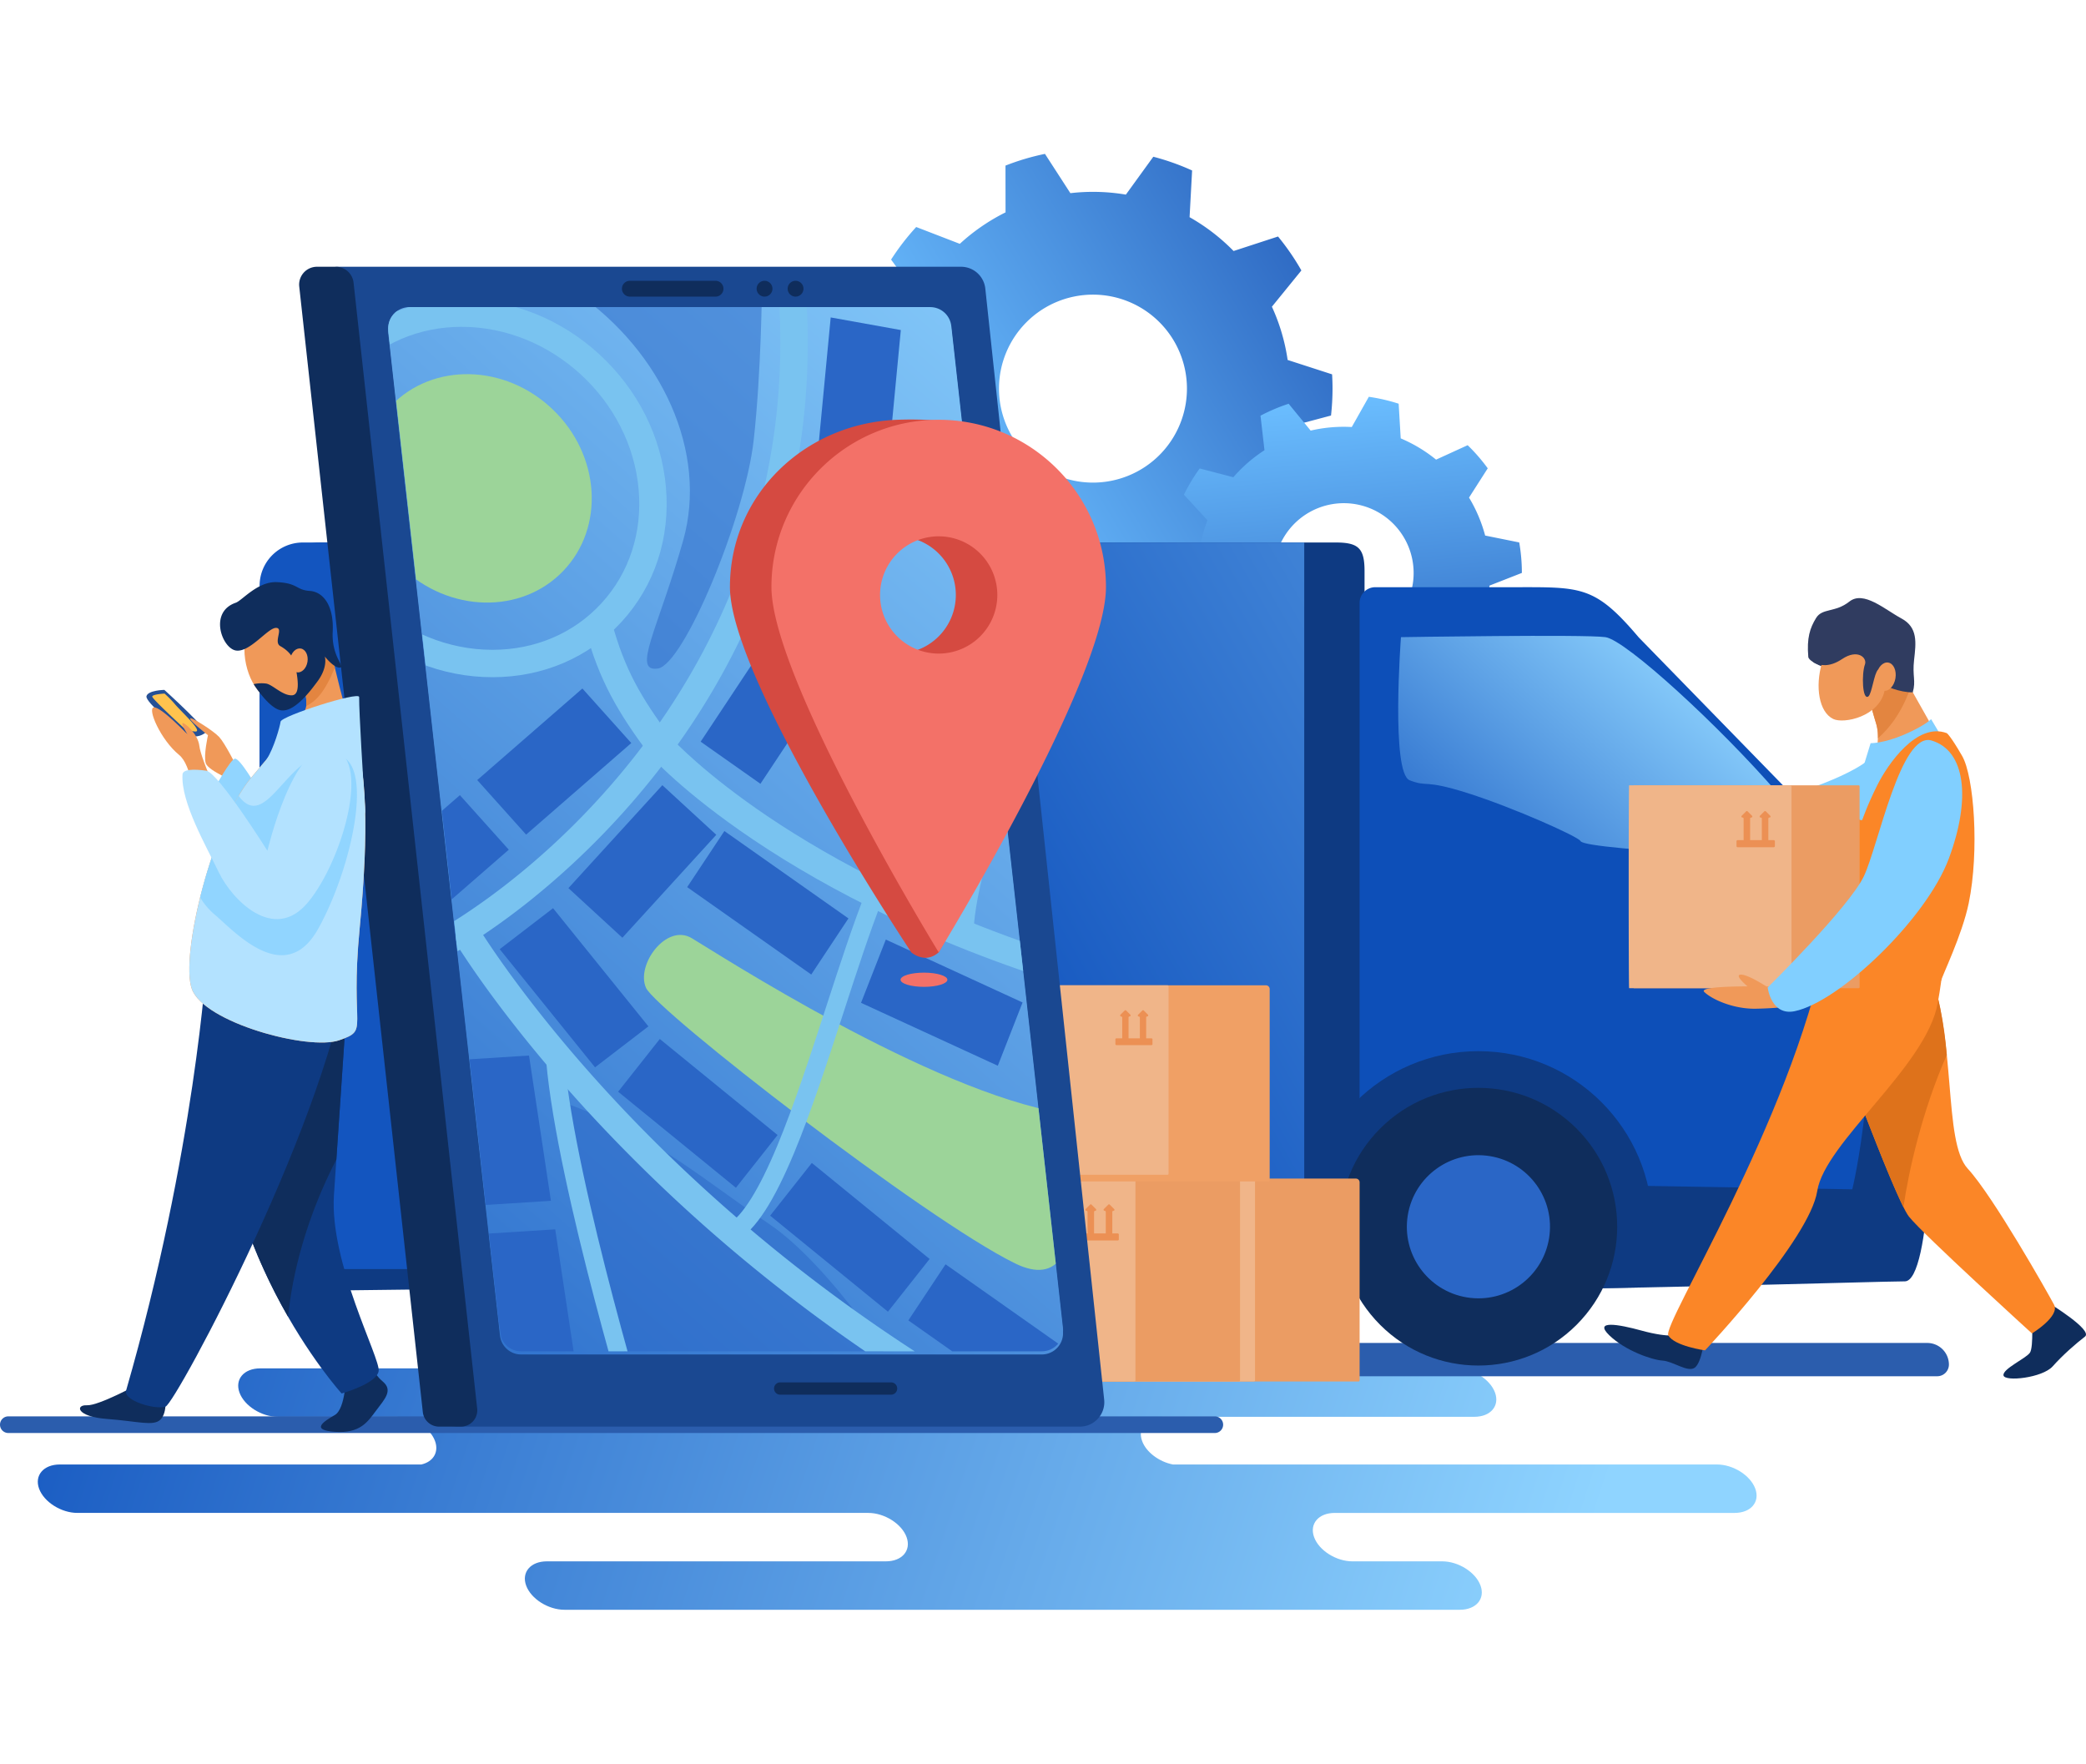 <svg id="Слой_1" data-name="Слой 1" width="647px" height="547px" xmlns="http://www.w3.org/2000/svg" xmlns:xlink="http://www.w3.org/1999/xlink" viewBox="0 0 2286.24 1595.57"><defs><style>.cls-1{fill:none;}.cls-2{fill:url(#Безымянный_градиент_94);}.cls-3{fill:url(#Безымянный_градиент_94-2);}.cls-4{fill:#65ace4;}.cls-5{fill:url(#Безымянный_градиент_12);}.cls-6{fill:#2b5dad;}.cls-7{fill:#0e3a82;}.cls-8{fill:url(#Безымянный_градиент_12-2);}.cls-9{fill:#0d4fb8;}.cls-10{fill:#ffc34e;}.cls-11{fill:url(#Безымянный_градиент_12-3);}.cls-12{fill:#0f2d5c;}.cls-13,.cls-23{fill:#2a66c6;}.cls-14{fill:#eb9c63;}.cls-15{fill:#f0b589;}.cls-16,.cls-23{opacity:0.5;}.cls-17{fill:#e86c1f;}.cls-18{fill:#f0a065;}.cls-19{fill:#1a4891;}.cls-20{fill:url(#Безымянный_градиент_12-4);}.cls-21{clip-path:url(#clip-path);}.cls-22{fill:url(#Безымянный_градиент_12-5);}.cls-24{fill:#79c3f0;}.cls-25{fill:#9cd499;}.cls-26{fill:#f37168;}.cls-27{fill:#d54a41;}.cls-28{fill:#255096;}.cls-29{fill:#f09959;}.cls-30{fill:#91d5ff;}.cls-31{fill:#b3e2ff;}.cls-32{fill:#e38540;}.cls-33{fill:#303c60;}.cls-34{fill:#fb8627;}.cls-35{fill:#de721b;}.cls-36{fill:#81cfff;}</style><linearGradient id="Безымянный_градиент_94" x1="1366.94" y1="503.06" x2="1989.06" y2="129.19" gradientUnits="userSpaceOnUse"><stop offset="0" stop-color="#6bbeff"/><stop offset="1" stop-color="#0c3aa1"/></linearGradient><linearGradient id="Безымянный_градиент_94-2" x1="1941.93" y1="226.75" x2="1913.89" y2="759.54" gradientTransform="translate(-168.15 477.66) rotate(-8.49)" xlink:href="#Безымянный_градиент_94"/><linearGradient id="Безымянный_градиент_12" x1="2019.14" y1="1837.32" x2="343.14" y2="1285.32" gradientUnits="userSpaceOnUse"><stop offset="0" stop-color="#8fd4ff"/><stop offset="1" stop-color="#1355bf"/></linearGradient><linearGradient id="Безымянный_градиент_12-2" x1="2335.4" y1="-16.41" x2="979.41" y2="763.58" xlink:href="#Безымянный_градиент_12"/><linearGradient id="Безымянный_градиент_12-3" x1="2197.48" y1="698.53" x2="1893.48" y2="1034.53" xlink:href="#Безымянный_градиент_12"/><linearGradient id="Безымянный_градиент_12-4" x1="1666.93" y1="278.3" x2="432.29" y2="1680.38" xlink:href="#Безымянный_градиент_12"/><clipPath id="clip-path" transform="translate(-331.5 -148.16)"><path class="cls-1" d="M1473.34,1460.47H902.58a23.23,23.23,0,0,1-23.1-20.76L757.11,341.77a23.23,23.23,0,0,1,23.1-25.71H1351a23.23,23.23,0,0,1,23.11,20.77l122.37,1097.93A23.24,23.24,0,0,1,1473.34,1460.47Z"/></clipPath><linearGradient id="Безымянный_градиент_12-5" x1="1666.93" y1="274.86" x2="432.29" y2="1676.94" xlink:href="#Безымянный_градиент_12"/></defs><title>4402</title><path class="cls-2" d="M1790.28,434.91a265.65,265.65,0,0,0,1.66-29.47c0-5.26-.18-10.48-.48-15.67L1742.75,374a214.2,214.2,0,0,0-17.25-58.36l32.3-39.74a262.55,262.55,0,0,0-25.59-37.19l-48.71,15.89a216.93,216.93,0,0,0-48.23-37.07l2.77-51.18a260.59,260.59,0,0,0-42.52-15.07l-30.08,41.51a216.09,216.09,0,0,0-60.82-1.59l-27.85-43.05A260.22,260.22,0,0,0,1433.5,161l.07,51.25a216.43,216.43,0,0,0-50.12,34.48l-47.8-18.44A263.92,263.92,0,0,0,1308.13,264l30.16,41.4A214.3,214.3,0,0,0,1318,362.79L1268.49,376a265.69,265.69,0,0,0-1.66,29.48c0,5.25.18,10.47.48,15.66L1316,436.86a214.2,214.2,0,0,0,17.25,58.36L1301,535a262.49,262.49,0,0,0,25.58,37.19l48.72-15.89a216.7,216.7,0,0,0,48.23,37.07l-2.78,51.18a260.7,260.7,0,0,0,42.53,15.07l30.08-41.51a216.09,216.09,0,0,0,60.82,1.59L1582,662.71a259.83,259.83,0,0,0,43.26-12.79l-.06-51.25a216.43,216.43,0,0,0,50.12-34.48l47.79,18.44a263.19,263.19,0,0,0,27.53-35.79l-30.16-41.4a214.3,214.3,0,0,0,20.33-57.36Zm-260.9,73.5a103,103,0,1,1,103-103A103,103,0,0,1,1529.38,508.41Z" transform="translate(-331.5 -148.16)"/><path class="cls-3" d="M1744.2,793.09a195.38,195.38,0,0,0,21.22,5.58c3.83.78,7.65,1.42,11.47,2l18.69-33.13a159.37,159.37,0,0,0,45.06-3.92L1864.79,793a196,196,0,0,0,30.88-13.12l-4.36-37.83a160.66,160.66,0,0,0,34.14-29.63l36.86,9.61a194.06,194.06,0,0,0,17.27-28.74l-25.77-28a160.82,160.82,0,0,0,10.17-44l35.48-13.9a193.85,193.85,0,0,0-2.9-33.41l-37.34-7.54a160.72,160.72,0,0,0-17.68-41.61l20.51-32.07a195.3,195.3,0,0,0-22-25.35l-34.62,15.83a159.16,159.16,0,0,0-38.76-23.3l-2.25-38a198.92,198.92,0,0,0-21.22-5.57q-5.74-1.17-11.48-2l-18.69,33.13a159.37,159.37,0,0,0-45.06,3.91L1743.84,422A195,195,0,0,0,1713,435.08l4.36,37.83a161.14,161.14,0,0,0-34.14,29.62l-36.86-9.6a193,193,0,0,0-17.27,28.74l25.77,28.05a160.75,160.75,0,0,0-7.54,25.81,162.54,162.54,0,0,0-2.63,18.24l-35.48,13.9a193.65,193.65,0,0,0,2.9,33.4l37.34,7.55a160.72,160.72,0,0,0,17.68,41.61l-20.51,32.07a195.31,195.31,0,0,0,22,25.34l34.62-15.83a158.88,158.88,0,0,0,38.76,23.31Zm-14.87-200.87a76.52,76.52,0,1,1,59.73,90.25A76.52,76.52,0,0,1,1729.33,592.22Z" transform="translate(-331.5 -148.16)"/><path class="cls-4" d="M2501,1343.78a4.23,4.23,0,0,1-3-1.21c-.26-.25-27-26.09-75.55-54.29a558,558,0,0,0-210.91-70.75,4.24,4.24,0,1,1,1-8.42,566.41,566.41,0,0,1,214.41,72c49.34,28.71,75.84,54.32,76.95,55.4a4.24,4.24,0,0,1-3,7.28Z" transform="translate(-331.5 -148.16)"/><path class="cls-4" d="M2242.81,939.75c-13.79,0-26-.48-36.55-1.21-50.51-3.48-75.56-13-76.6-13.43a4.24,4.24,0,1,1,3.07-7.91c.24.09,25.25,9.56,74.68,12.91,45.65,3.1,122.05,1.45,226.76-24a4.24,4.24,0,1,1,2,8.24C2354.29,934.26,2289.44,939.75,2242.81,939.75Z" transform="translate(-331.5 -148.16)"/><path class="cls-5" d="M2213.28,1584.5H1617c-15-2.93-29.26-13.37-33.75-25.71-5.33-14.6,4.87-26.54,22.66-26.54h341.46c17.79,0,28-11.94,22.67-26.54s-24.22-26.54-42-26.54H616.64c-17.78,0-28,11.95-22.66,26.54s24.22,26.54,42,26.54h130.3c17.78,0,36.68,11.94,42,26.54,4.5,12.34-2.1,22.78-15,25.71H397c-17.78,0-28,12-22.66,26.54s24.22,26.54,42,26.54h866.77c17.78,0,36.69,11.94,42,26.54s-4.88,26.53-22.67,26.53H930.81c-17.78,0-28,11.95-22.66,26.54s24.22,26.54,42,26.54h981.32c17.79,0,28-11.94,22.67-26.54s-24.23-26.54-42-26.54h-98.41c-17.78,0-36.69-11.94-42-26.53s4.88-26.54,22.67-26.54h438.23c17.79,0,28-11.94,22.67-26.54S2231.06,1584.5,2213.28,1584.5Z" transform="translate(-331.5 -148.16)"/><path class="cls-6" d="M2454.7,1487.8h-1595a12.85,12.85,0,0,1-12.81-12.8v-10.88a12.85,12.85,0,0,1,12.81-12.8H2443.82A23.74,23.74,0,0,1,2467.5,1475,12.84,12.84,0,0,1,2454.7,1487.8Z" transform="translate(-331.5 -148.16)"/><path class="cls-6" d="M1662.93,1550H340.63a9.12,9.12,0,1,1,0-18.24h1322.3a9.12,9.12,0,0,1,0,18.24Z" transform="translate(-331.5 -148.16)"/><path class="cls-7" d="M1827,1380.09l-1128.3,13.7a82.7,82.7,0,0,1-82.7-82.7V641.18a67.13,67.13,0,0,1,67.12-67.13H1795.58c24.94,0,31.45,6.52,31.45,31.45Z" transform="translate(-331.5 -148.16)"/><path class="cls-8" d="M331.91,425.89H1429.44a0,0,0,0,1,0,0v796.26a0,0,0,0,1,0,0H367.86a83.34,83.34,0,0,1-83.34-83.34V473.28A47.39,47.39,0,0,1,331.91,425.89Z"/><path class="cls-9" d="M1821.61,640.22a17.17,17.17,0,0,1,17.17-17.17h150.57c75.19,0,89.6-2.37,138.19,55l243.91,250.15A255.72,255.72,0,0,1,2432,1093.49V1211.7a89.7,89.7,0,0,1-89.9,89.7l-520.52-1.14Z" transform="translate(-331.5 -148.16)"/><path class="cls-7" d="M1840.73,1393.79c247.11,0,549.66-10,578.48-10s33.71-200.11,18.56-228.92c-24-45.63-55.38-21.48-61.78,37.56-6.38,58.75-14.41,90.5-14.41,90.5l-193.7-3.2-369.79-6.4Z" transform="translate(-331.5 -148.16)"/><path class="cls-10" d="M2432,1062.54c-8.89-70.77-60.49-103.07-123.64-102.87-32.39.11,45.9,62.05,76.33,125.23C2410.92,1139.33,2438.41,1113.3,2432,1062.54Z" transform="translate(-331.5 -148.16)"/><path class="cls-11" d="M1866.93,677.79s201.7-3.21,224.11,0,124.87,97.22,188.9,171.07l64,73.85s-275.34-10.81-280.14-21.38c-2.18-4.81-73.64-36.68-123.27-52.47s-43.22-6.19-64-14.19S1866.93,677.79,1866.93,677.79Z" transform="translate(-331.5 -148.16)"/><path class="cls-7" d="M2127.34,1390.56c9.81-19,15.25-41.64,15.25-68.22,0-105.39-85.43-190.82-190.82-190.82S1761,1217,1761,1322.34c0,28.1,6.07,51.8,17,71.45h62.8C1934.27,1393.79,2035.76,1392.35,2127.34,1390.56Z" transform="translate(-331.5 -148.16)"/><circle class="cls-12" cx="1951.77" cy="1323.89" r="152.17" transform="translate(-695.98 1619.71) rotate(-45)"/><circle class="cls-13" cx="1951.77" cy="1323.89" r="78.44" transform="translate(0.83 2890.24) rotate(-80.78)"/><path class="cls-14" d="M1092.55,1123H1486a4.12,4.12,0,0,1,4.12,4.12v217.11a1.14,1.14,0,0,1-1.14,1.14H1092.55a1.14,1.14,0,0,1-1.14-1.14V1124.13A1.14,1.14,0,0,1,1092.55,1123Z"/><rect class="cls-15" x="976.79" y="1122.99" width="398.69" height="222.36" rx="1.14"/><g class="cls-16"><rect class="cls-17" x="1315.22" y="1183.07" width="42.05" height="7.75" rx="1.14"/><path class="cls-17" d="M1657.25,1299.69l-4.85,4.85a1.14,1.14,0,0,0,.81,1.94h.13a1.14,1.14,0,0,1,1.14,1.14V1334a1.13,1.13,0,0,0,1.13,1.14h4.89a1.14,1.14,0,0,0,1.13-1.14v-26.35a1.14,1.14,0,0,1,1.14-1.14h.13a1.14,1.14,0,0,0,.81-1.94l-4.85-4.85A1.15,1.15,0,0,0,1657.25,1299.69Z" transform="translate(-331.5 -148.16)"/><path class="cls-17" d="M1677.23,1299.69l-4.85,4.85a1.14,1.14,0,0,0,.81,1.94h.13a1.14,1.14,0,0,1,1.14,1.14V1334a1.13,1.13,0,0,0,1.13,1.14h4.89a1.14,1.14,0,0,0,1.13-1.14v-26.35a1.14,1.14,0,0,1,1.14-1.14h.13a1.14,1.14,0,0,0,.81-1.94l-4.85-4.85A1.15,1.15,0,0,0,1677.23,1299.69Z" transform="translate(-331.5 -148.16)"/></g><rect class="cls-14" x="960.37" y="1122.99" width="398.69" height="222.36" rx="1.14"/><rect class="cls-15" x="845.75" y="1122.99" width="398.69" height="222.36" rx="1.14"/><g class="cls-16"><rect class="cls-17" x="1184.17" y="1183.07" width="42.05" height="7.75" rx="1.14"/><path class="cls-17" d="M1526.21,1299.69l-4.85,4.85a1.14,1.14,0,0,0,.8,1.94h.14a1.14,1.14,0,0,1,1.13,1.14V1334a1.14,1.14,0,0,0,1.14,1.14h4.88a1.14,1.14,0,0,0,1.14-1.14v-26.35a1.14,1.14,0,0,1,1.14-1.14h.13a1.14,1.14,0,0,0,.8-1.94l-4.85-4.85A1.13,1.13,0,0,0,1526.21,1299.69Z" transform="translate(-331.5 -148.16)"/><path class="cls-17" d="M1546.19,1299.69l-4.85,4.85a1.14,1.14,0,0,0,.8,1.94h.14a1.14,1.14,0,0,1,1.13,1.14V1334a1.14,1.14,0,0,0,1.14,1.14h4.88a1.14,1.14,0,0,0,1.14-1.14v-26.35a1.14,1.14,0,0,1,1.14-1.14h.13a1.14,1.14,0,0,0,.8-1.94l-4.85-4.85A1.13,1.13,0,0,0,1546.19,1299.69Z" transform="translate(-331.5 -148.16)"/></g><path class="cls-18" d="M1007.2,911.18h380.24a4.12,4.12,0,0,1,4.12,4.12V1125a1.14,1.14,0,0,1-1.14,1.14H1007.2a1.14,1.14,0,0,1-1.14-1.14V912.32A1.14,1.14,0,0,1,1007.2,911.18Z"/><rect class="cls-15" x="895.23" y="911.18" width="385.5" height="207.65" rx="1.12"/><g class="cls-16"><rect class="cls-17" x="1222.46" y="969.27" width="40.66" height="7.5" rx="1.14"/><path class="cls-17" d="M1564.12,1087l-4.6,4.6a1.14,1.14,0,0,0,.8,1.94,1.14,1.14,0,0,1,1.14,1.13V1120a1.14,1.14,0,0,0,1.14,1.14h4.64a1.14,1.14,0,0,0,1.14-1.14v-25.41a1.14,1.14,0,0,1,1.14-1.13,1.14,1.14,0,0,0,.8-1.94l-4.6-4.6A1.13,1.13,0,0,0,1564.12,1087Z" transform="translate(-331.5 -148.16)"/><path class="cls-17" d="M1583.44,1087l-4.6,4.6a1.14,1.14,0,0,0,.8,1.94,1.14,1.14,0,0,1,1.14,1.13V1120a1.14,1.14,0,0,0,1.14,1.14h4.64a1.14,1.14,0,0,0,1.14-1.14v-25.41a1.14,1.14,0,0,1,1.13-1.13,1.14,1.14,0,0,0,.81-1.94l-4.6-4.6A1.13,1.13,0,0,0,1583.44,1087Z" transform="translate(-331.5 -148.16)"/></g><path class="cls-19" d="M1515,1543H832.83a26.76,26.76,0,0,1-26.61-23.92L676,301.46a26.75,26.75,0,0,1,26.61-29.61h682.17a26.77,26.77,0,0,1,26.61,23.91l130.27,1217.61A26.76,26.76,0,0,1,1515,1543Z" transform="translate(-331.5 -148.16)"/><path class="cls-20" d="M1473.34,1463.91H902.58a23.23,23.23,0,0,1-23.1-20.77L757.11,345.21a23.23,23.23,0,0,1,23.1-25.71H1351a23.23,23.23,0,0,1,23.11,20.76L1496.45,1438.2A23.24,23.24,0,0,1,1473.34,1463.91Z" transform="translate(-331.5 -148.16)"/><path class="cls-12" d="M836.72,1543H812.66a17.86,17.86,0,0,1-17.75-15.92L659.47,293.54a19.56,19.56,0,0,1,19.45-21.69h20.64A19.55,19.55,0,0,1,719,289.27l135.48,1233.9A17.86,17.86,0,0,1,836.72,1543Z" transform="translate(-331.5 -148.16)"/><path class="cls-12" d="M1308.08,1508H1186.59a6.75,6.75,0,0,1,0-13.5h121.49a6.75,6.75,0,0,1,0,13.5Z" transform="translate(-331.5 -148.16)"/><path class="cls-12" d="M1169.44,304.58a8.67,8.67,0,1,1,8.67-8.67A8.69,8.69,0,0,1,1169.44,304.58Z" transform="translate(-331.5 -148.16)"/><path class="cls-12" d="M1203.44,304.58a8.67,8.67,0,1,1,8.67-8.67A8.69,8.69,0,0,1,1203.44,304.58Z" transform="translate(-331.5 -148.16)"/><path class="cls-12" d="M1115.44,304.58h-93.33a8.67,8.67,0,1,1,0-17.33h93.33a8.67,8.67,0,1,1,0,17.33Z" transform="translate(-331.5 -148.16)"/><g class="cls-21"><path class="cls-22" d="M1473.34,1460.47H902.58a23.23,23.23,0,0,1-23.1-20.76L757.11,341.77a23.23,23.23,0,0,1,23.1-25.71H1351a23.23,23.23,0,0,1,23.11,20.77l122.37,1097.93A23.24,23.24,0,0,1,1473.34,1460.47Z" transform="translate(-331.5 -148.16)"/><path class="cls-23" d="M953,1189.07c99.6,36.62,153.89,87.06,220.58,131.26s152,170.86,155.05,194.86-275.56,66-328.44-85S937.57,1183.39,953,1189.07Z" transform="translate(-331.5 -148.16)"/><path class="cls-24" d="M781.09,1049l-11.77-27.6c54.06-23.06,171.81-97.27,270.18-229.16,78.09-104.69,166.39-278.43,143.61-511.55l29.86-2.91c10.18,104.15,0,205.65-30.27,301.68C1157,661,1116.91,738.61,1063.55,810.15a865.39,865.39,0,0,1-152,157C866.72,1002.91,819.16,1032.73,781.09,1049Z" transform="translate(-331.5 -148.16)"/><path class="cls-24" d="M1434.86,1555.32a1786.16,1786.16,0,0,1-271-181.19,1763.25,1763.25,0,0,1-189-177.42c-98.53-107.41-145.35-186.06-147.3-189.36l25.84-15.25c.46.78,47.58,79.81,144.23,185,89.1,97,239.76,236.79,451.5,351.82Z" transform="translate(-331.5 -148.16)"/><path class="cls-24" d="M871.21,721.68c-55.05,0-108.62-21.37-150.83-60.19S652.29,571,647.48,516c-4.87-55.66,12.35-108,48.48-147.46,35.95-39.23,86.26-60.84,141.66-60.84,55,0,108.62,21.38,150.83,60.2s68.08,90.47,72.9,145.49c4.87,55.66-12.35,108-48.48,147.46C976.92,700.08,926.61,721.68,871.21,721.68Zm-33.59-384c-46.89,0-89.34,18.15-119.54,51.11-30.38,33.15-44.84,77.4-40.71,124.58,8.6,98.31,95.56,178.29,193.84,178.29,46.89,0,89.34-18.15,119.54-51.1,30.38-33.16,44.84-77.4,40.71-124.58C1022.86,417.69,935.9,337.7,837.62,337.7Z" transform="translate(-331.5 -148.16)"/><ellipse class="cls-25" cx="854.41" cy="514.69" rx="119.81" ry="130.76" transform="translate(-439.72 627.85) rotate(-46.25)"/><path class="cls-24" d="M1517.68,1064.54c-76.28-22.8-148.58-50.45-214.9-82.17-53.15-25.43-102.63-53.52-147-83.51-76.14-51.41-110.88-90.36-112.33-92l-.43-.49-.38-.52c-34.09-46.11-54.25-80-69.77-137.18l28.95-7.86c14.3,52.66,32.22,82.9,64.5,126.61,3.92,4.28,38.16,40.75,107.46,87.39,67.82,45.63,184,110.6,352.53,161Z" transform="translate(-331.5 -148.16)"/><polygon class="cls-13" points="918.03 562.74 833.43 690.34 767.9 644.19 852.5 516.59 918.03 562.74"/><polygon class="cls-13" points="785.05 746.24 682.11 859.05 622.98 804.68 725.92 691.87 785.05 746.24"/><polygon class="cls-13" points="691.88 645.69 576.62 746.03 523.04 686.25 638.3 585.92 691.88 645.69"/><polygon class="cls-13" points="557.62 762.57 442.36 862.9 388.78 803.13 504.04 702.79 557.62 762.57"/><polygon class="cls-13" points="652.16 1001.09 547.66 871.59 606.14 826.69 710.64 956.19 652.16 1001.09"/><polygon class="cls-13" points="806.56 1133.05 677.46 1027.8 723.13 970.02 852.23 1075.27 806.56 1133.05"/><polygon class="cls-13" points="889.12 899.37 753.14 803.6 793.91 742.11 929.89 837.87 889.12 899.37"/><polygon class="cls-13" points="1093.58 999.34 943.68 930.39 970.84 861.06 1120.74 930 1093.58 999.34"/><polygon class="cls-13" points="527.5 1152.21 503.5 993 579.8 988.14 603.81 1147.36 527.5 1152.21"/><polygon class="cls-13" points="556.22 1342.7 532.21 1183.48 608.52 1178.63 632.52 1337.85 556.22 1342.7"/><polygon class="cls-13" points="973.18 1268.89 844.08 1163.64 889.75 1105.86 1018.85 1211.11 973.18 1268.89"/><polygon class="cls-13" points="1131.53 1374.2 995.55 1278.44 1036.32 1216.94 1172.3 1312.71 1131.53 1374.2"/><polygon class="cls-13" points="970.19 379 931.83 529.98 856.9 505.12 895.25 354.15 970.19 379"/><polygon class="cls-13" points="987.29 193.06 972.34 350 895.5 336.18 910.44 179.24 987.29 193.06"/><path class="cls-23" d="M963.33,300.19c93.68,65,144.35,175,116.82,272s-56.37,144-27.75,140,95.64-166,105.1-250c8.44-75,9.13-170,9.13-170Z" transform="translate(-331.5 -148.16)"/><path class="cls-25" d="M1497,1199.7c-146.1-24.07-379.63-175.56-407.43-192.06s-61.29,29.32-50.09,54.41,305.66,253.52,404.4,302S1497,1199.7,1497,1199.7Z" transform="translate(-331.5 -148.16)"/><path class="cls-24" d="M1029.45,1567.58c-3.54-11.56-87-284.61-99.33-425l19.92-1.74c12.11,138.32,97.67,418.11,98.53,420.92Z" transform="translate(-331.5 -148.16)"/><path class="cls-24" d="M1139.54,1338.75l-10.07-17.29c15.79-9.2,33.94-38.25,53.94-86.34,18.53-44.55,36.43-99.58,53.73-152.8,15.15-46.56,29.45-90.55,43.54-125.83,1.63-6.66,14.39-58,36.68-123.78,22-64.87,58.06-157.52,105-230.43l16.81,10.82C1351.32,749.58,1300.46,959.76,1300,961.87l-.17.71-.27.68c-13.93,34.77-28.23,78.72-43.36,125.25-17.43,53.59-35.45,109-54.28,154.29C1179.55,1296.49,1159.74,1327,1139.54,1338.75Z" transform="translate(-331.5 -148.16)"/><path class="cls-24" d="M1378.57,999.77c0-3.8.56-95,87.53-253l17.52,9.64c-84.48,153.51-85,242.36-85,243.24Z" transform="translate(-331.5 -148.16)"/></g><path class="cls-26" d="M1369.84,1053.25c0,4.3-11.49,7.79-25.67,7.79s-25.66-3.49-25.66-7.79,11.49-7.79,25.66-7.79S1369.84,1049,1369.84,1053.25Z" transform="translate(-331.5 -148.16)"/><path class="cls-27" d="M1314.83,439.56c-101.18,3.8-183.32,82.07-183.32,183.31s198.76,400.35,198.76,400.35,15,13.38,30,0c41.85-70.53,137.83-315.59,137.83-400.35C1498.14,521.63,1473.27,433.6,1314.83,439.56Zm0,256.24a64.26,64.26,0,1,1,64.25-64.26A64.26,64.26,0,0,1,1314.83,695.8Z" transform="translate(-331.5 -148.16)"/><path class="cls-26" d="M1360.31,439.56c-101.24,0-183.32,82.07-183.32,183.31s183.32,400.35,183.32,400.35,183.32-299.1,183.32-400.35S1461.55,439.56,1360.31,439.56Zm0,256.24a64.26,64.26,0,1,1,64.25-64.26A64.25,64.25,0,0,1,1360.31,695.8Z" transform="translate(-331.5 -148.16)"/><path class="cls-12" d="M482.91,1496.6s-43.3,23.64-56.18,23-11.7,12.5,22.13,15,50.5,8.26,58.39.82,7-28.17,1.24-38S482.91,1496.6,482.91,1496.6Z" transform="translate(-331.5 -148.16)"/><path class="cls-12" d="M710.73,1485.92s-.19,37.44-12.36,44.42-27,16.51.32,18.36,35.47-10.49,44.9-23.11,19-22.26,7.46-32-11.52-18.2-13.85-18.36S710.73,1485.92,710.73,1485.92Z" transform="translate(-331.5 -148.16)"/><path class="cls-7" d="M572.8,1125.14c-14.77,219,133.13,381.54,133.13,381.54s38.47-10.7,40.58-24.6-54-118.33-49-192.89,15.16-224.84,15.16-224.84Z" transform="translate(-331.5 -148.16)"/><path class="cls-12" d="M712.7,1064.35s-7.25,107.57-12.53,185.84c-33.31,64.54-48.46,126.43-52.93,172.44-39.42-68.56-82.76-174.06-74.44-297.49Z" transform="translate(-331.5 -148.16)"/><path class="cls-7" d="M715.16,1027.07C696,1198,524.2,1517.08,513,1521s-46.48-6.51-43.3-17.52C545.49,1240.54,558,1032.86,558,1032.86Z" transform="translate(-331.5 -148.16)"/><path class="cls-28" d="M556.09,782.91s-8.91,7.24-19.06,1.48-46.6-35.39-45-41.91,19.6-6.9,19.6-6.9S564.11,783.13,556.09,782.91Z" transform="translate(-331.5 -148.16)"/><path class="cls-10" d="M546.07,781.21c7.26-.67-15.1-21.05-22.3-29.33a119.93,119.93,0,0,0-11.93-12.25s-13.32.71-13.49,3.28S534,778.26,534,778.26,542.8,781.51,546.07,781.21Z" transform="translate(-331.5 -148.16)"/><path class="cls-29" d="M590.15,818.13s-12.22-24.23-18.4-30.89-27.66-20.21-31-20.51c-5.77-.52,18.69,18.5,18.69,18.5s-5,22.29-2.46,30.66,34.45,21.44,34.45,21.44Z" transform="translate(-331.5 -148.16)"/><path class="cls-30" d="M614.13,844.31S593.88,809,588.68,811s-20.76,30.2-20.76,30.2,36.83,43.83,37.36,36.06S614.13,844.31,614.13,844.31Z" transform="translate(-331.5 -148.16)"/><path class="cls-29" d="M688.62,667.57s17.75,83.9,31,119.12,16.7,99.43,6,211.07,11.31,110-22.25,121.77-148.5-19.37-161.62-56.15,22.61-180.48,64.74-231.26c41.59-50.13,60-67.74,60.8-80.16s-10.63-66.26-10.63-66.26Z" transform="translate(-331.5 -148.16)"/><path class="cls-31" d="M541.78,1063.38c-13.13-36.77,22.61-180.48,64.74-231.26,19.37-23.34,33.7-39.63,43.57-51.63,19.19-9.77,40.25-18.65,60.19-23.3,3.16,11.28,6.35,21.61,9.32,29.5,13.23,35.22,16.7,99.43,6,211.07s11.31,110-22.25,121.77S554.9,1100.16,541.78,1063.38Z" transform="translate(-331.5 -148.16)"/><path class="cls-31" d="M725.12,743.37c0-6.42-85.15,20.79-86.08,27s-7.4,29-15.11,41,110,90,107.76,55.76S725,760.53,725.12,743.37Z" transform="translate(-331.5 -148.16)"/><path class="cls-32" d="M667.16,753.34c.07-.47.13-.93.16-1.38.84-12.43-10.63-66.26-10.63-66.26l31.93-18.13s4.12,19.48,9.87,43.6C687.08,738.89,677.54,748,667.16,753.34Z" transform="translate(-331.5 -148.16)"/><path class="cls-29" d="M600.18,702.1c4.48,29.71,23.3,51.89,47.06,47.74,17.42-3,45.39-25.24,39.3-60.78-5.08-29.62-27.46-50.88-51.31-47.28S595.69,672.39,600.18,702.1Z" transform="translate(-331.5 -148.16)"/><path class="cls-29" d="M560.8,890.9c-18.74-38.06-18.8-72.43-33.11-84.13-20.13-16.46-35.22-51.24-27.48-52S537,784.39,537,784.39s-7.32-11.58-5.33-12.37,16.83,11.59,18.35,25.14,27.36,77.1,51.19,98.5S579.54,929,560.8,890.9Z" transform="translate(-331.5 -148.16)"/><path class="cls-30" d="M704.43,807.87c37,11.89,12.11,124.23-24.12,189.4s-91.85,3-113-15A74,74,0,0,1,550.85,963c9.85-39.69,25-81.95,42.18-111.25C625.69,895.8,649.75,790.28,704.43,807.87Z" transform="translate(-331.5 -148.16)"/><path class="cls-31" d="M693.68,799c47,7.92,13.11,124.16-24.66,169.46s-83.85-4.09-97.54-32.58-42-77.27-39.94-107.63c.38-5.7,12.11-6.08,26-4.1,13.1,1.87,67.05,87.75,67.05,87.75S652.64,792,693.68,799Z" transform="translate(-331.5 -148.16)"/><path class="cls-12" d="M589.86,640.08c-29.72,10.22-15,49.87.14,52.34s34.65-24.44,43.76-24.78-2.88,15.59,4.92,19.94,14.89,11.19,16.56,21.35,6.64,32.35-3.94,32.6-21.23-12-28.34-12.91a39.06,39.06,0,0,0-13.46.69S626,755.6,639.17,757.93,668.24,741.77,679.7,726s7.8-27,7.8-27,9.79,12.63,16.52,12.13-9.3-11.15-7.88-39.28-10-43.72-25.2-44.74-12.81-8.66-36.13-9.62C613.81,616.62,596.84,637.68,589.86,640.08Z" transform="translate(-331.5 -148.16)"/><path class="cls-29" d="M649.54,701.77c-1.17,7.2,2.13,13.73,7.37,14.58s10.42-4.32,11.58-11.53-2.14-13.73-7.37-14.58S650.7,694.56,649.54,701.77Z" transform="translate(-331.5 -148.16)"/><path class="cls-33" d="M2427.89,738.24c3.65-13-.63-17.46,1.44-35.57,2.17-19,4.27-35.6-13.92-45.4s-41.42-30.85-57-18.49-29.66,6.87-36.48,18-10.3,21.91-8.56,42.57C2314.54,713.56,2427.89,738.24,2427.89,738.24Z" transform="translate(-331.5 -148.16)"/><path class="cls-12" d="M2173.06,1441.94s-10,4.72-42.39-4.17c-25.43-7-52.77-11.73-35.46,5.08s46.68,27,58.38,27.77,27.83,13.49,35.48,7.69,10.92-32.9,10.12-32.84S2173.06,1441.94,2173.06,1441.94Z" transform="translate(-331.5 -148.16)"/><path class="cls-12" d="M2576.33,1407.18s49.59,30,40.25,37.19-24.06,19.83-35.32,32.54-52.52,17.13-53.93,10,24.8-18.63,29-25,1.92-40.89,1.92-40.89Z" transform="translate(-331.5 -148.16)"/><path class="cls-34" d="M2333.35,1088.8s74.48,204.15,90.35,224.06,134.82,128,134.82,128,30.91-18.83,24.21-31.48-67-119.26-94.52-149-11.35-141.6-44.28-224.9S2333.35,1088.8,2333.35,1088.8Z" transform="translate(-331.5 -148.16)"/><path class="cls-35" d="M2333.35,1088.8s77.65-136.66,110.58-53.36c12.11,30.62,18.53,67.36,21.26,100.14-27.23,62-41.74,127-47.53,166.86C2394.27,1255.78,2333.35,1088.8,2333.35,1088.8Z" transform="translate(-331.5 -148.16)"/><path class="cls-29" d="M2405,697.39s28.71,51.44,60,106.61c50.84,89.63-6.39,252.34-24.52,269.75s-112.38-13.56-118.33-26.57,2.15-101.36,30.45-157.1,42.7-93.07,35.07-117.75c-6.37-20.57-16-59.33-16-59.33Z" transform="translate(-331.5 -148.16)"/><path class="cls-32" d="M2405,697.39,2371.67,713s9.63,38.76,16,59.33a50.28,50.28,0,0,1,2,16.29c11.78-10.26,25.91-27.41,35.57-55.11C2413,711.78,2405,697.39,2405,697.39Z" transform="translate(-331.5 -148.16)"/><path class="cls-29" d="M2328.26,706.49c-7.46,25.28-3.34,53.42,12.51,61,11.53,5.53,50.45-2.52,56.26-31.19,5.48-27.06,4.5-52.54-14.49-60.78S2336.06,680,2328.26,706.49Z" transform="translate(-331.5 -148.16)"/><path class="cls-34" d="M2332.23,1018c-39,191.85-179,412.5-172.27,424.91,6.4,11.84,40.21,16.53,40.21,16.53s114.71-121.35,123-174.6,119.4-136.29,132-205.69,0-57.55,0-57.55Z" transform="translate(-331.5 -148.16)"/><path class="cls-36" d="M2379,812.67C2347.67,837.33,2268.9,858,2268.9,858h102.77Z" transform="translate(-331.5 -148.16)"/><path class="cls-36" d="M2460.75,789.09,2448,767.67s-7.12,7.34-29.67,17-36.66,9.33-36.66,9.33L2353,887.33,2446.16,842Z" transform="translate(-331.5 -148.16)"/><path class="cls-34" d="M2465.19,783c-32.86-12.34-64.86,34.32-76.19,57s-16.67,38.67-16.67,38.67L2353,873.33s-22.68,52-26.68,78-8.66,115-8.66,115,141-8.14,141.46-12.3,22.85-49.6,30.09-84.69C2501,912,2495.06,830.67,2482,808S2465.19,783,2465.19,783Z" transform="translate(-331.5 -148.16)"/><path class="cls-14" d="M2368.47,1062.53H2122.13c-.63,0-.63-222.36,0-222.36h246.34a1.14,1.14,0,0,1,1.13,1.13v220.09A1.14,1.14,0,0,1,2368.47,1062.53Z" transform="translate(-331.5 -148.16)"/><path class="cls-15" d="M2293.84,1062.53H2117c-.63,0-.63-222.36,0-222.36h176.84a1.14,1.14,0,0,1,1.14,1.13v220.09A1.14,1.14,0,0,1,2293.84,1062.53Z" transform="translate(-331.5 -148.16)"/><g class="cls-16"><rect class="cls-17" x="1903.21" y="752.09" width="42.05" height="7.75" rx="1.14"/><path class="cls-17" d="M2245.24,868.71l-4.85,4.85a1.14,1.14,0,0,0,.81,1.94h.13a1.13,1.13,0,0,1,1.14,1.13V903a1.12,1.12,0,0,0,1.13,1.13h4.89a1.12,1.12,0,0,0,1.13-1.13V876.63a1.13,1.13,0,0,1,1.14-1.13h.13a1.14,1.14,0,0,0,.81-1.94l-4.85-4.85A1.13,1.13,0,0,0,2245.24,868.71Z" transform="translate(-331.5 -148.16)"/><path class="cls-17" d="M2265.22,868.71l-4.85,4.85a1.14,1.14,0,0,0,.81,1.94h.13a1.13,1.13,0,0,1,1.14,1.13V903a1.13,1.13,0,0,0,1.13,1.13h4.89a1.12,1.12,0,0,0,1.13-1.13V876.63a1.13,1.13,0,0,1,1.14-1.13h.13a1.14,1.14,0,0,0,.81-1.94l-4.85-4.85A1.13,1.13,0,0,0,2265.22,868.71Z" transform="translate(-331.5 -148.16)"/></g><path class="cls-29" d="M2246.72,1060.49c-6.63-5.79-13-12.44-7.48-12.83,5.68-.4,18.51,6.81,28.3,12.95,7.75.11,12.94.26,12.94.26L2298,1082a399.15,399.15,0,0,1-41.82,3c-24.46.53-48.18-10-56.83-18.38C2194.38,1061.77,2222.3,1060.61,2246.72,1060.49Z" transform="translate(-331.5 -148.16)"/><path class="cls-36" d="M2448.44,791.06c37,11,43.62,63.19,18.95,129.42s-120,157.23-169,167.25c-25.84,5.29-29.53-26-29.53-26s89.66-88.26,105.56-122.18S2414.75,781.08,2448.44,791.06Z" transform="translate(-331.5 -148.16)"/><path class="cls-33" d="M2427.89,738.24c-12.89.43-34.21-7-35.51-12.68s1.59-15.48-2.63-11.9-6.75,26.34-10.56,29.1c-6.59,4.76-7.52-24.76-3.73-35.09,2.65-7.22-7.94-17.35-25-5.91-14.72,9.86-24.67,6.61-30.12,4.34s-2.32-19.48-2.32-19.48l41.21-31.26L2402,678.3Z" transform="translate(-331.5 -148.16)"/><path class="cls-29" d="M2388,719.36c-1.41,8.53,2.12,16.22,7.89,17.18s11.58-5.19,13-13.72-2.12-16.22-7.88-17.18S2389.42,710.83,2388,719.36Z" transform="translate(-331.5 -148.16)"/></svg>